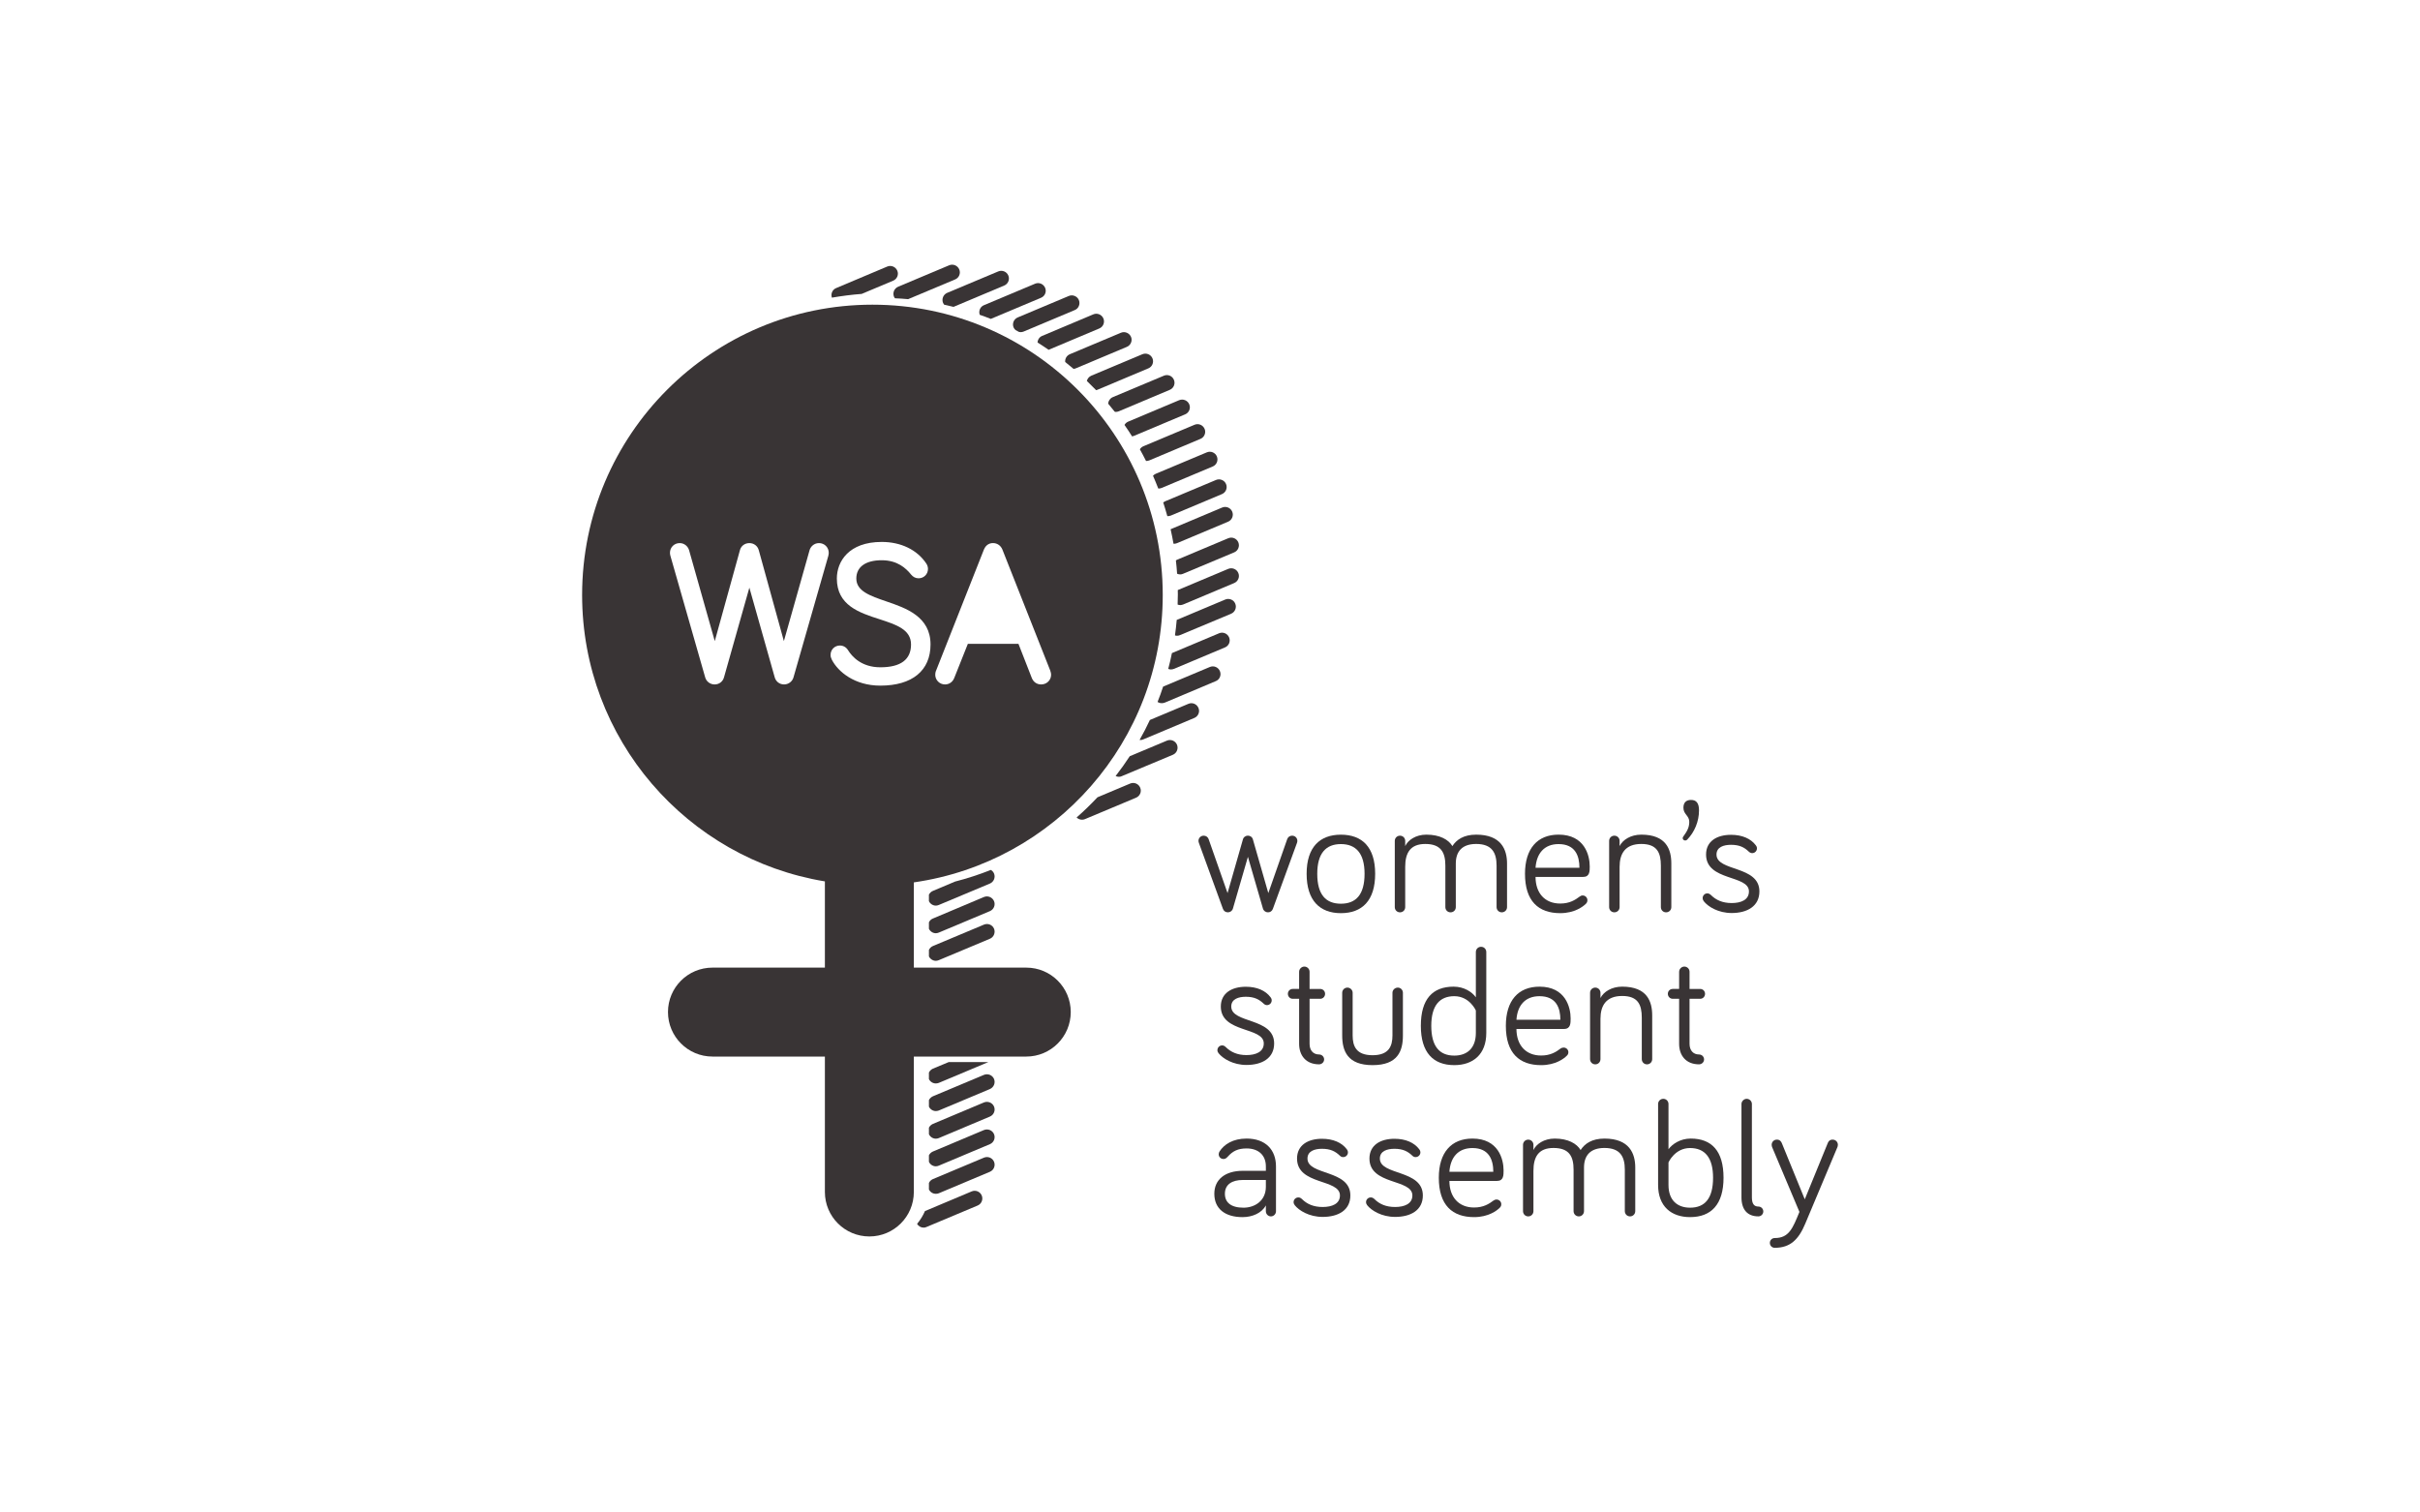 <?xml version="1.0" encoding="utf-8"?>
<!-- Generator: Adobe Illustrator 16.0.0, SVG Export Plug-In . SVG Version: 6.00 Build 0)  -->
<!DOCTYPE svg PUBLIC "-//W3C//DTD SVG 1.1//EN" "http://www.w3.org/Graphics/SVG/1.1/DTD/svg11.dtd">
<svg version="1.1" id="Layer_1" xmlns="http://www.w3.org/2000/svg" xmlns:xlink="http://www.w3.org/1999/xlink" x="0px" y="0px"
	 width="320px" height="200px" viewBox="0 0 320 200" enable-background="new 0 0 320 200" xml:space="preserve">
<g>
	<path fill="#393435" d="M153.751,78.676c0-21.197-17.188-38.387-38.389-38.387c-21.199,0-38.388,17.189-38.388,38.387
		c0,19.069,13.893,34.876,32.102,37.873v11.402H94.211c-3.249,0-5.883,2.628-5.883,5.874c0,3.253,2.634,5.887,5.883,5.887h14.865
		v17.907c0,3.25,2.634,5.881,5.884,5.881c3.243,0,5.878-2.631,5.878-5.881v-17.907h14.871c3.244,0,5.878-2.634,5.878-5.887
		c0-3.246-2.634-5.874-5.878-5.874h-14.871V116.68C139.447,114.018,153.751,98.025,153.751,78.676 M123.79,88.651l6.316-15.987
		c0.296-0.7,0.82-0.851,1.207-0.851c0.54,0,1.013,0.32,1.231,0.845l6.333,16.018c0.082,0.204,0.112,0.433,0.112,0.546
		c0,0.72-0.579,1.283-1.317,1.283c-0.566,0-1.027-0.32-1.238-0.86l-1.762-4.509h-6.691l-1.792,4.497
		c-0.211,0.546-0.671,0.872-1.235,0.872c-0.707,0-1.286-0.576-1.286-1.283C123.667,89.097,123.695,88.834,123.79,88.651
		 M109.525,73.519l-4.597,16.041c-0.15,0.552-0.662,0.945-1.248,0.945c-0.604,0-1.104-0.394-1.25-0.982l-3.34-11.815l-3.348,11.834
		c-0.146,0.577-0.641,0.964-1.25,0.964c-0.586,0-1.098-0.394-1.247-0.945l-4.588-16.035c-0.037-0.132-0.067-0.269-0.067-0.421
		c0-0.727,0.561-1.29,1.286-1.29c0.677,0,1.119,0.497,1.244,0.948l3.396,12.012l3.323-12.012c0.14-0.563,0.64-0.948,1.25-0.948
		c0.604,0,1.105,0.385,1.25,0.957l3.315,12.003l3.396-12.018c0.122-0.445,0.567-0.942,1.247-0.942c0.723,0,1.29,0.563,1.29,1.29
		C109.589,73.256,109.552,73.393,109.525,73.519 M116.406,90.663c-3.411,0-5.582-1.841-6.402-3.408
		c-0.134-0.271-0.177-0.433-0.177-0.659c0-0.694,0.543-1.237,1.237-1.237c0.445,0,0.836,0.229,1.073,0.615
		c0.519,0.839,1.769,2.263,4.269,2.263c2.694,0,4.061-1.015,4.061-3.015c0-1.988-1.941-2.616-4.192-3.351
		c-2.634-0.848-5.617-1.817-5.617-5.372c0-2.234,1.555-4.838,5.932-4.838c2.536,0,4.683,1.037,5.894,2.854
		c0.149,0.223,0.223,0.458,0.223,0.72c0,0.689-0.543,1.234-1.238,1.234c-0.396,0-0.731-0.17-0.994-0.493
		c-0.658-0.812-1.779-1.894-3.884-1.894c-2.134,0-3.359,0.885-3.359,2.417c0,1.668,1.829,2.29,3.951,3.019
		c2.609,0.89,5.862,2,5.862,5.704C123.042,88.676,120.625,90.663,116.406,90.663"/>
	<path fill="#393435" d="M165.015,113.302l-1.984,6.838c-0.088,0.309-0.372,0.5-0.667,0.5c-0.309,0-0.54-0.171-0.652-0.454
		l-3.168-8.691c-0.043-0.112-0.067-0.217-0.067-0.302c0-0.387,0.303-0.689,0.689-0.689c0.302,0,0.542,0.171,0.648,0.445l2.507,7.146
		l2.045-7.146c0.067-0.21,0.284-0.445,0.649-0.445c0.363,0,0.58,0.235,0.644,0.445l2.052,7.146l2.503-7.146
		c0.104-0.274,0.345-0.445,0.646-0.445c0.391,0,0.692,0.303,0.692,0.689c0,0.085-0.021,0.189-0.064,0.302l-3.176,8.691
		c-0.106,0.283-0.345,0.454-0.644,0.454c-0.301,0-0.582-0.191-0.668-0.5L165.015,113.302z"/>
	<path fill="#393435" d="M181.84,115.546c0,3.539-1.726,5.204-4.533,5.204c-2.779,0-4.53-1.665-4.53-5.204
		c0-3.536,1.751-5.174,4.53-5.174C180.115,110.372,181.84,112.01,181.84,115.546 M180.438,115.546c0-2.716-1.146-3.93-3.131-3.93
		c-1.981,0-3.124,1.214-3.124,3.93c0,2.765,1.143,3.954,3.124,3.954C179.292,119.5,180.438,118.311,180.438,115.546"/>
	<path fill="#393435" d="M199.278,114.187v5.765c0,0.387-0.311,0.688-0.694,0.688c-0.385,0-0.689-0.302-0.689-0.688v-5.481
		c0-1.704-0.604-2.872-2.7-2.872c-1.854,0-2.692,0.997-2.692,2.589v5.765c0,0.387-0.302,0.688-0.695,0.688
		c-0.388,0-0.686-0.302-0.686-0.688v-5.481c0-1.704-0.543-2.872-2.652-2.872c-2.009,0-2.658,1.214-2.658,3.021v5.332
		c0,0.387-0.302,0.688-0.688,0.688c-0.391,0-0.689-0.302-0.689-0.688v-8.759c0-0.387,0.299-0.689,0.689-0.689
		c0.387,0,0.688,0.303,0.688,0.689v0.687c0.372-0.8,1.402-1.513,2.798-1.513c1.775,0,2.921,0.649,3.442,1.513
		c0.533-0.839,1.484-1.513,3.144-1.513C198.516,110.366,199.278,112.351,199.278,114.187"/>
	<path fill="#393435" d="M206.092,110.366c3.45,0,4.122,2.747,4.122,4.217c0,0.615,0,1.374-0.87,1.374h-6.297
		c0,2.137,1.231,3.521,3.262,3.521c1.249,0,1.981-0.479,2.585-0.93c0.131-0.086,0.213-0.138,0.388-0.138
		c0.35,0,0.624,0.287,0.624,0.628c0,0.244-0.104,0.375-0.231,0.501c-0.33,0.319-1.445,1.21-3.365,1.21
		c-2.869,0-4.658-1.579-4.658-5.204C201.651,112.226,203.284,110.366,206.092,110.366 M206.092,111.616
		c-1.875,0-2.911,1.214-3.045,3.128h5.804C208.851,113.199,208.315,111.616,206.092,111.616"/>
	<path fill="#393435" d="M221.002,114.187v5.765c0,0.387-0.305,0.688-0.695,0.688c-0.39,0-0.688-0.302-0.688-0.688v-5.481
		c0-1.704-0.493-2.872-2.588-2.872c-2.138,0-2.869,1.293-2.869,3.021v5.332c0,0.387-0.305,0.688-0.695,0.688
		c-0.384,0-0.688-0.302-0.688-0.688v-8.759c0-0.387,0.305-0.689,0.688-0.689c0.391,0,0.695,0.303,0.695,0.689v0.687
		c0.402-0.818,1.463-1.513,2.869-1.513C220.351,110.366,221.002,112.351,221.002,114.187"/>
	<path fill="#393435" d="M223.113,111.016c-0.067,0.063-0.128,0.122-0.284,0.122c-0.167,0-0.323-0.122-0.323-0.313
		c0-0.064,0.021-0.132,0.07-0.196c0.512-0.71,0.799-1.206,0.799-1.96c0-0.826-0.774-0.979-0.774-1.856
		c0-0.714,0.385-1.036,1.009-1.036c0.668,0,1.053,0.387,1.053,1.378C224.662,108.641,224.064,110.025,223.113,111.016"/>
	<path fill="#393435" d="M226.975,113c0,2.269,5.673,1.424,5.673,4.871c0,1.968-1.621,2.86-3.663,2.86
		c-1.775,0-3.132-0.838-3.695-1.561c-0.104-0.15-0.146-0.263-0.146-0.405c0-0.354,0.277-0.632,0.622-0.632
		c0.131,0,0.305,0.052,0.472,0.217c0.672,0.67,1.537,1.063,2.748,1.063c1.225,0,2.279-0.414,2.279-1.543
		c0-2.215-5.67-1.328-5.67-4.871c0-1.789,1.463-2.609,3.302-2.609c1.466,0,2.612,0.5,3.276,1.384
		c0.064,0.085,0.152,0.217,0.152,0.405c0,0.342-0.28,0.632-0.622,0.632c-0.109,0-0.282-0.027-0.459-0.198
		c-0.583-0.563-1.224-0.902-2.348-0.902C227.923,111.711,226.975,112.01,226.975,113"/>
	<path fill="#393435" d="M162.811,133.097c0,2.269,5.671,1.43,5.671,4.878c0,1.966-1.616,2.847-3.659,2.847
		c-1.773,0-3.133-0.848-3.694-1.555c-0.106-0.152-0.149-0.25-0.149-0.399c0-0.347,0.277-0.631,0.628-0.631
		c0.125,0,0.302,0.04,0.473,0.217c0.671,0.661,1.53,1.063,2.743,1.063c1.224,0,2.287-0.42,2.287-1.542
		c0-2.223-5.68-1.339-5.68-4.878c0-1.789,1.47-2.616,3.305-2.616c1.467,0,2.609,0.497,3.277,1.396
		c0.061,0.08,0.146,0.211,0.146,0.405c0,0.342-0.274,0.626-0.622,0.626c-0.106,0-0.277-0.022-0.451-0.199
		c-0.585-0.558-1.231-0.904-2.351-0.904C163.762,131.805,162.811,132.105,162.811,133.097"/>
	<path fill="#393435" d="M171.786,128.499c0-0.371,0.323-0.686,0.689-0.686c0.388,0,0.692,0.314,0.692,0.686v2.271h1.402
		c0.369,0,0.649,0.286,0.649,0.646c0,0.362-0.28,0.658-0.649,0.658h-1.402v5.95c0,0.912,0.521,1.412,1.253,1.412
		c0.366,0,0.671,0.287,0.671,0.655c0,0.36-0.305,0.649-0.671,0.649c-1.708,0-2.635-1.155-2.635-2.717v-5.95h-0.844
		c-0.366,0-0.643-0.296-0.643-0.658c0-0.36,0.276-0.646,0.643-0.646h0.844V128.499z"/>
	<path fill="#393435" d="M178.863,131.279v5.641c0,1.396,0.453,2.615,2.634,2.615c2.173,0,2.63-1.219,2.63-2.615v-5.641
		c0-0.378,0.327-0.686,0.714-0.686c0.365,0,0.668,0.308,0.668,0.686v5.641c0,2.045-0.668,3.926-4.012,3.926
		c-3.32,0-4.016-1.881-4.016-3.926v-5.641c0-0.378,0.305-0.686,0.695-0.686C178.54,130.594,178.863,130.901,178.863,131.279"/>
	<path fill="#393435" d="M195.154,131.877v-5.978c0-0.403,0.302-0.702,0.689-0.702c0.387,0,0.691,0.299,0.691,0.702v10.691
		c0,2.847-1.771,4.255-4.231,4.255c-2.783,0-4.423-1.658-4.423-5.197c0-3.543,1.554-5.18,4.338-5.18
		C193.602,130.469,194.66,131.176,195.154,131.877 M195.154,133.62c0,0-0.82-1.892-2.851-1.892c-1.957,0-3.043,1.258-3.043,3.92
		c0,2.688,1.062,3.938,3.043,3.938c1.661,0,2.851-0.951,2.851-2.996V133.62z"/>
	<path fill="#393435" d="M203.571,130.469c3.444,0,4.116,2.74,4.116,4.2c0,0.632,0,1.391-0.866,1.391h-6.299
		c0,2.131,1.231,3.515,3.262,3.515c1.247,0,1.988-0.478,2.589-0.938c0.131-0.07,0.217-0.115,0.388-0.115
		c0.341,0,0.628,0.268,0.628,0.615c0,0.241-0.11,0.381-0.244,0.497c-0.323,0.329-1.445,1.213-3.36,1.213
		c-2.871,0-4.664-1.579-4.664-5.197C199.12,132.316,200.76,130.469,203.571,130.469 M203.571,131.729
		c-1.881,0-2.921,1.203-3.049,3.117h5.808C206.33,133.295,205.79,131.729,203.571,131.729"/>
	<path fill="#393435" d="M218.473,134.282v5.765c0,0.394-0.305,0.695-0.689,0.695c-0.39,0-0.688-0.302-0.688-0.695v-5.475
		c0-1.711-0.498-2.872-2.592-2.872c-2.135,0-2.872,1.286-2.872,3.021v5.325c0,0.394-0.299,0.695-0.687,0.695
		c-0.387,0-0.688-0.302-0.688-0.695v-8.768c0-0.378,0.302-0.686,0.688-0.686c0.388,0,0.687,0.308,0.687,0.686v0.695
		c0.409-0.82,1.47-1.506,2.872-1.506C217.826,130.469,218.473,132.453,218.473,134.282"/>
	<path fill="#393435" d="M222.034,128.499c0-0.371,0.323-0.686,0.688-0.686c0.391,0,0.689,0.314,0.689,0.686v2.271h1.402
		c0.371,0,0.648,0.286,0.648,0.646c0,0.362-0.277,0.658-0.648,0.658h-1.402v5.95c0,0.912,0.521,1.412,1.25,1.412
		c0.371,0,0.67,0.287,0.67,0.655c0,0.36-0.299,0.649-0.67,0.649c-1.705,0-2.628-1.155-2.628-2.717v-5.95h-0.839
		c-0.375,0-0.652-0.296-0.652-0.658c0-0.36,0.277-0.646,0.652-0.646h0.839V128.499z"/>
	<path fill="#393435" d="M162.339,152.958c-0.217,0.241-0.369,0.299-0.559,0.299c-0.351,0-0.628-0.269-0.628-0.628
		c0-0.137,0.043-0.244,0.104-0.359c0.604-0.945,1.774-1.714,3.585-1.714c2.503,0,3.884,1.481,3.884,3.68v5.933
		c0,0.369-0.305,0.677-0.67,0.677c-0.366,0-0.668-0.308-0.668-0.677v-0.78c-0.54,1.019-1.792,1.555-3.085,1.555
		c-2.29,0-3.731-1.094-3.731-3.088c0-1.894,1.441-3.037,3.771-3.037h3.046v-0.582c0-1.476-0.973-2.375-2.546-2.375
		C163.696,151.86,163.006,152.208,162.339,152.958 M167.387,156.937v-0.905h-3.046c-1.398,0-2.371,0.569-2.371,1.823
		c0,1.128,0.78,1.841,2.463,1.841C165.939,159.695,167.387,158.766,167.387,156.937"/>
	<path fill="#393435" d="M172.889,153.199c0,2.262,5.671,1.424,5.671,4.878c0,1.966-1.619,2.838-3.665,2.838
		c-1.768,0-3.127-0.838-3.688-1.546c-0.11-0.152-0.152-0.263-0.152-0.415c0-0.338,0.279-0.615,0.628-0.615
		c0.127,0,0.299,0.039,0.47,0.21c0.667,0.668,1.536,1.055,2.742,1.055c1.229,0,2.287-0.411,2.287-1.526
		c0-2.223-5.673-1.339-5.673-4.878c0-1.79,1.466-2.616,3.295-2.616c1.47,0,2.616,0.497,3.286,1.384
		c0.062,0.086,0.15,0.223,0.15,0.418c0,0.342-0.281,0.619-0.625,0.619c-0.11,0-0.287-0.016-0.454-0.198
		c-0.586-0.558-1.229-0.899-2.357-0.899C173.838,151.906,172.889,152.208,172.889,153.199"/>
	<path fill="#393435" d="M182.462,153.199c0,2.262,5.683,1.424,5.683,4.878c0,1.966-1.621,2.838-3.671,2.838
		c-1.768,0-3.128-0.838-3.691-1.546c-0.106-0.152-0.149-0.263-0.149-0.415c0-0.338,0.28-0.615,0.622-0.615
		c0.128,0,0.305,0.039,0.481,0.21c0.665,0.668,1.524,1.055,2.737,1.055c1.226,0,2.287-0.411,2.287-1.526
		c0-2.223-5.677-1.339-5.677-4.878c0-1.79,1.47-2.616,3.305-2.616c1.463,0,2.609,0.497,3.28,1.384
		c0.062,0.086,0.152,0.223,0.152,0.418c0,0.342-0.287,0.619-0.631,0.619c-0.107,0-0.277-0.016-0.451-0.198
		c-0.585-0.558-1.231-0.899-2.351-0.899C183.415,151.906,182.462,152.208,182.462,153.199"/>
	<path fill="#393435" d="M194.703,150.556c3.448,0,4.118,2.75,4.118,4.216c0,0.632,0,1.385-0.865,1.385h-6.299
		c0,2.131,1.229,3.515,3.263,3.515c1.243,0,1.981-0.479,2.585-0.933c0.128-0.076,0.217-0.122,0.39-0.122
		c0.342,0,0.622,0.274,0.622,0.622c0,0.25-0.104,0.365-0.237,0.496c-0.323,0.324-1.445,1.208-3.359,1.208
		c-2.869,0-4.665-1.573-4.665-5.207C190.254,152.418,191.895,150.556,194.703,150.556 M194.703,151.809
		c-1.881,0-2.917,1.22-3.046,3.14h5.805C197.461,153.397,196.919,151.809,194.703,151.809"/>
	<path fill="#393435" d="M216.232,154.385v5.765c0,0.388-0.299,0.695-0.691,0.695c-0.388,0-0.689-0.308-0.689-0.695v-5.48
		c0-1.711-0.601-2.872-2.695-2.872c-1.856,0-2.701,0.99-2.701,2.588v5.765c0,0.388-0.305,0.695-0.688,0.695
		c-0.388,0-0.692-0.308-0.692-0.695v-5.48c0-1.711-0.539-2.872-2.655-2.872c-2.003,0-2.652,1.207-2.652,3.021v5.332
		c0,0.388-0.299,0.695-0.692,0.695c-0.384,0-0.686-0.308-0.686-0.695v-8.768c0-0.378,0.302-0.687,0.686-0.687
		c0.394,0,0.692,0.309,0.692,0.687v0.689c0.365-0.793,1.402-1.516,2.811-1.516c1.771,0,2.909,0.655,3.427,1.516
		c0.539-0.839,1.488-1.516,3.152-1.516C215.472,150.556,216.232,152.549,216.232,154.385"/>
	<path fill="#393435" d="M227.905,155.735c0,3.542-1.644,5.207-4.424,5.207c-2.46,0-4.228-1.396-4.228-4.249v-10.708
		c0-0.377,0.299-0.686,0.692-0.686c0.381,0,0.682,0.309,0.682,0.686v5.981c0.504-0.688,1.564-1.411,2.939-1.411
		C226.35,150.556,227.905,152.208,227.905,155.735 M220.627,156.693c0,2.045,1.192,3.002,2.854,3.002c1.981,0,3.04-1.256,3.04-3.96
		c0-2.646-1.076-3.927-3.04-3.927c-2.027,0-2.854,1.902-2.854,1.902V156.693z"/>
	<path fill="#393435" d="M231.655,145.985v12.335c0,0.851,0.28,1.226,0.865,1.226c0.342,0,0.644,0.274,0.644,0.649
		c0,0.359-0.302,0.649-0.644,0.649c-1.441,0-2.243-0.872-2.243-2.524v-12.335c0-0.359,0.323-0.686,0.688-0.686
		C231.356,145.3,231.655,145.626,231.655,145.985"/>
	<path fill="#393435" d="M237.941,160.254l-3.61-8.563c-0.018-0.07-0.061-0.15-0.061-0.309c0-0.378,0.296-0.687,0.688-0.687
		c0.385,0,0.556,0.235,0.65,0.451l3.039,7.442l3.043-7.442c0.082-0.216,0.256-0.451,0.64-0.451c0.396,0,0.695,0.309,0.695,0.687
		c0,0.158-0.043,0.238-0.062,0.309l-4.252,10.118c-0.885,2.112-1.984,3.191-4.034,3.191c-0.365,0-0.646-0.28-0.646-0.649
		c0-0.359,0.281-0.641,0.646-0.641C236.557,163.71,237.05,162.43,237.941,160.254"/>
	<path fill="#393435" d="M123.747,150.571c0.132,0,0.263-0.028,0.391-0.079l6.759-2.845c0.515-0.22,0.759-0.802,0.545-1.326
		c-0.219-0.513-0.813-0.753-1.332-0.543l-6.752,2.839c-0.238,0.109-0.418,0.286-0.525,0.497v0.865
		C123.005,150.349,123.366,150.571,123.747,150.571"/>
	<path fill="#393435" d="M123.747,154.224c0.132,0,0.263-0.034,0.391-0.086l6.759-2.841c0.515-0.217,0.759-0.805,0.545-1.323
		c-0.219-0.524-0.813-0.753-1.332-0.546l-6.752,2.842c-0.238,0.103-0.418,0.286-0.525,0.496v0.866
		C123.005,154.001,123.366,154.224,123.747,154.224"/>
	<path fill="#393435" d="M123.747,157.86c0.132,0,0.263-0.019,0.391-0.07l6.759-2.842c0.515-0.216,0.759-0.811,0.545-1.328
		c-0.219-0.519-0.813-0.757-1.332-0.54l-6.752,2.835c-0.238,0.104-0.418,0.287-0.525,0.503v0.866
		C123.005,157.65,123.366,157.86,123.747,157.86"/>
	<path fill="#393435" d="M122.125,162.332c0.128,0,0.262-0.018,0.39-0.085l6.762-2.838c0.512-0.217,0.756-0.809,0.539-1.326
		c-0.216-0.516-0.808-0.76-1.325-0.543l-6.183,2.604c-0.263,0.609-0.616,1.18-1.043,1.692
		C121.452,162.144,121.778,162.332,122.125,162.332"/>
	<path fill="#393435" d="M123.747,146.918c0.132,0,0.263-0.026,0.391-0.072l6.759-2.838c0.515-0.229,0.759-0.814,0.545-1.333
		c-0.219-0.518-0.813-0.752-1.332-0.543l-6.752,2.833c-0.238,0.109-0.418,0.296-0.525,0.503v0.866
		C123.005,146.696,123.366,146.918,123.747,146.918"/>
	<path fill="#393435" d="M123.357,141.312c-0.238,0.109-0.418,0.296-0.525,0.512v0.866c0.174,0.359,0.534,0.576,0.915,0.576
		c0.132,0,0.263-0.027,0.391-0.073l6.554-2.753h-5.237L123.357,141.312z"/>
	<path fill="#393435" d="M130.109,138.48l-0.792,0.332h2C131.045,138.453,130.551,138.304,130.109,138.48"/>
	<path fill="#393435" d="M123.747,127.051c0.132,0,0.263-0.033,0.391-0.085l6.759-2.832c0.515-0.211,0.759-0.82,0.545-1.332
		c-0.219-0.516-0.813-0.754-1.332-0.537l-6.752,2.832c-0.238,0.101-0.418,0.29-0.525,0.513v0.859
		C123.005,126.822,123.366,127.051,123.747,127.051"/>
	<path fill="#393435" d="M123.747,123.405c0.132,0,0.263-0.037,0.391-0.086l6.759-2.838c0.515-0.217,0.759-0.813,0.545-1.323
		c-0.219-0.513-0.813-0.762-1.332-0.545l-6.752,2.847c-0.238,0.092-0.418,0.274-0.525,0.497v0.859
		C123.005,123.171,123.366,123.405,123.747,123.405"/>
	<path fill="#393435" d="M123.357,117.808c-0.238,0.098-0.418,0.28-0.525,0.497v0.86c0.174,0.359,0.534,0.588,0.915,0.588
		c0.132,0,0.263-0.03,0.391-0.085l6.759-2.832c0.515-0.223,0.759-0.812,0.545-1.33c-0.091-0.21-0.24-0.369-0.417-0.473
		c-1.543,0.609-3.125,1.129-4.738,1.54L123.357,117.808z"/>
	<path fill="#393435" d="M142.362,108.096c0.188,0.191,0.445,0.295,0.713,0.295c0.134,0,0.262-0.018,0.393-0.076l6.76-2.835
		c0.518-0.217,0.762-0.817,0.542-1.323c-0.219-0.524-0.813-0.763-1.328-0.546l-4.32,1.817
		C144.243,106.36,143.325,107.257,142.362,108.096"/>
	<path fill="#393435" d="M147.94,102.72c0.131,0,0.269-0.021,0.391-0.085l6.765-2.832c0.512-0.217,0.753-0.814,0.536-1.332
		c-0.216-0.509-0.808-0.754-1.326-0.537l-4.917,2.064c-0.582,0.893-1.21,1.771-1.869,2.619
		C147.654,102.675,147.791,102.72,147.94,102.72"/>
	<path fill="#393435" d="M150.779,97.855c0.131,0,0.265-0.024,0.394-0.08l6.756-2.839c0.521-0.222,0.765-0.812,0.542-1.328
		c-0.213-0.513-0.811-0.763-1.326-0.54l-5.094,2.137c-0.415,0.894-0.87,1.771-1.36,2.632
		C150.72,97.843,150.749,97.855,150.779,97.855"/>
	<path fill="#393435" d="M153.617,92.982c0.135,0,0.268-0.018,0.396-0.069l6.759-2.848c0.515-0.21,0.759-0.805,0.536-1.323
		c-0.216-0.518-0.808-0.762-1.326-0.546l-6.183,2.598c-0.22,0.689-0.469,1.362-0.734,2.024
		C153.233,92.931,153.425,92.982,153.617,92.982"/>
	<path fill="#393435" d="M154.836,88.525c0.127,0,0.262-0.026,0.39-0.078l6.759-2.839c0.516-0.21,0.76-0.808,0.54-1.326
		c-0.214-0.512-0.808-0.759-1.323-0.543l-6.238,2.622c-0.14,0.701-0.298,1.396-0.487,2.086
		C154.592,88.499,154.714,88.525,154.836,88.525"/>
	<path fill="#393435" d="M155.647,84.066c0.129,0,0.263-0.024,0.394-0.086l6.756-2.825c0.515-0.223,0.759-0.812,0.542-1.336
		c-0.216-0.518-0.813-0.756-1.326-0.54l-6.414,2.695c-0.061,0.689-0.134,1.372-0.231,2.046
		C155.458,84.054,155.549,84.066,155.647,84.066"/>
	<path fill="#393435" d="M162.416,75.222l-6.678,2.805c0.007,0.192,0.01,0.381,0.01,0.573c0,0.451-0.016,0.902-0.03,1.342
		c0.106,0.04,0.22,0.073,0.335,0.073c0.131,0,0.26-0.033,0.391-0.079l6.759-2.839c0.516-0.223,0.759-0.813,0.542-1.323
		C163.531,75.25,162.936,75.012,162.416,75.222"/>
	<path fill="#393435" d="M156.052,75.957c0.131,0,0.26-0.027,0.391-0.086l6.759-2.832c0.516-0.217,0.759-0.808,0.542-1.326
		c-0.219-0.518-0.808-0.759-1.328-0.542l-6.756,2.838c-0.062,0.027-0.122,0.052-0.171,0.092c0.066,0.585,0.122,1.173,0.161,1.765
		C155.776,75.917,155.91,75.957,156.052,75.957"/>
	<path fill="#393435" d="M155.242,71.905c0.128,0,0.259-0.033,0.39-0.08l6.759-2.838c0.519-0.216,0.763-0.813,0.546-1.332
		c-0.22-0.518-0.813-0.759-1.329-0.542l-6.758,2.844c-0.019,0.007-0.044,0.019-0.059,0.027c0.143,0.634,0.269,1.266,0.381,1.905
		C155.196,71.89,155.214,71.905,155.242,71.905"/>
	<path fill="#393435" d="M154.428,68.253c0.134,0,0.265-0.034,0.396-0.079l6.756-2.838c0.519-0.217,0.762-0.814,0.543-1.326
		c-0.214-0.519-0.814-0.76-1.329-0.543l-6.753,2.832c-0.086,0.04-0.156,0.092-0.229,0.137c0.194,0.598,0.378,1.201,0.542,1.803
		C154.381,68.238,154.404,68.253,154.428,68.253"/>
	<path fill="#393435" d="M153.214,64.601c0.131,0,0.263-0.027,0.391-0.079l6.759-2.838c0.515-0.211,0.759-0.809,0.545-1.326
		c-0.216-0.519-0.816-0.759-1.329-0.543l-6.762,2.838c-0.14,0.058-0.256,0.152-0.354,0.257c0.244,0.558,0.473,1.121,0.695,1.686
		C153.178,64.595,153.196,64.601,153.214,64.601"/>
	<path fill="#393435" d="M151.593,60.955c0.127,0,0.261-0.028,0.39-0.08l6.762-2.844c0.512-0.216,0.756-0.808,0.542-1.317
		c-0.223-0.518-0.816-0.768-1.332-0.545l-6.759,2.838c-0.207,0.085-0.365,0.237-0.469,0.408c0.28,0.503,0.555,1.016,0.811,1.533
		C151.562,60.948,151.574,60.955,151.593,60.955"/>
	<path fill="#393435" d="M149.956,57.632l6.759-2.842c0.518-0.216,0.763-0.811,0.542-1.329c-0.217-0.512-0.813-0.756-1.328-0.546
		l-6.756,2.842c-0.217,0.098-0.379,0.247-0.479,0.434c0.345,0.49,0.674,0.993,1.001,1.511
		C149.785,57.684,149.867,57.671,149.956,57.632"/>
	<path fill="#393435" d="M147.538,54.47c0.128,0,0.263-0.032,0.391-0.078l6.759-2.845c0.515-0.217,0.759-0.809,0.539-1.326
		c-0.213-0.518-0.805-0.759-1.322-0.543l-6.76,2.838c-0.365,0.152-0.588,0.501-0.615,0.86c0.296,0.354,0.589,0.707,0.872,1.067
		C147.447,54.452,147.489,54.47,147.538,54.47"/>
	<path fill="#393435" d="M144.94,51.593c0.05-0.006,0.098-0.028,0.146-0.04l6.762-2.845c0.516-0.21,0.76-0.808,0.543-1.325
		c-0.22-0.513-0.811-0.759-1.329-0.543l-6.756,2.838c-0.305,0.132-0.515,0.394-0.591,0.695
		C144.132,50.772,144.539,51.178,144.94,51.593"/>
	<path fill="#393435" d="M142.251,48.708l6.756-2.841c0.518-0.216,0.763-0.812,0.548-1.323c-0.225-0.512-0.816-0.762-1.328-0.546
		l-6.762,2.842c-0.421,0.177-0.656,0.601-0.613,1.027c0.375,0.296,0.741,0.604,1.106,0.911
		C142.057,48.767,142.157,48.745,142.251,48.708"/>
	<path fill="#393435" d="M145.361,43.435c0.516-0.217,0.76-0.805,0.543-1.323c-0.22-0.519-0.817-0.763-1.329-0.546l-6.762,2.848
		c-0.372,0.149-0.595,0.497-0.616,0.878c0.494,0.308,0.982,0.631,1.464,0.964L145.361,43.435z"/>
	<path fill="#393435" d="M134.965,43.922c0.131,0,0.266-0.027,0.39-0.078l6.763-2.843c0.512-0.206,0.756-0.804,0.543-1.322
		c-0.217-0.513-0.814-0.76-1.33-0.543l-6.756,2.839c-0.518,0.216-0.762,0.811-0.548,1.323c0.066,0.146,0.155,0.255,0.269,0.354
		c0.148,0.072,0.298,0.152,0.454,0.243C134.819,43.9,134.889,43.922,134.965,43.922"/>
	<path fill="#393435" d="M137.654,39.377c0.52-0.211,0.763-0.805,0.546-1.316c-0.223-0.52-0.813-0.763-1.329-0.546l-6.762,2.841
		c-0.497,0.201-0.734,0.759-0.558,1.271c0.494,0.171,0.987,0.348,1.469,0.542L137.654,39.377z"/>
	<path fill="#393435" d="M132.789,37.758c0.519-0.217,0.759-0.808,0.543-1.326c-0.214-0.516-0.813-0.759-1.329-0.542l-6.762,2.838
		c-0.506,0.216-0.753,0.808-0.537,1.332c0.037,0.079,0.086,0.155,0.141,0.229c0.414,0.084,0.829,0.183,1.241,0.289L132.789,37.758z"
		/>
	<path fill="#393435" d="M118.107,37.115c0.518-0.217,0.763-0.814,0.542-1.323c-0.216-0.512-0.811-0.763-1.328-0.546l-6.756,2.847
		c-0.497,0.202-0.738,0.766-0.562,1.266c1.299-0.223,2.609-0.394,3.939-0.494L118.107,37.115z"/>
	<path fill="#393435" d="M126.301,36.95c0.519-0.216,0.759-0.812,0.543-1.323c-0.22-0.518-0.812-0.762-1.326-0.552l-6.759,2.841
		c-0.516,0.223-0.756,0.812-0.543,1.33c0.031,0.072,0.073,0.131,0.122,0.198c0.583,0.018,1.165,0.063,1.744,0.115L126.301,36.95z"/>
</g>
</svg>
